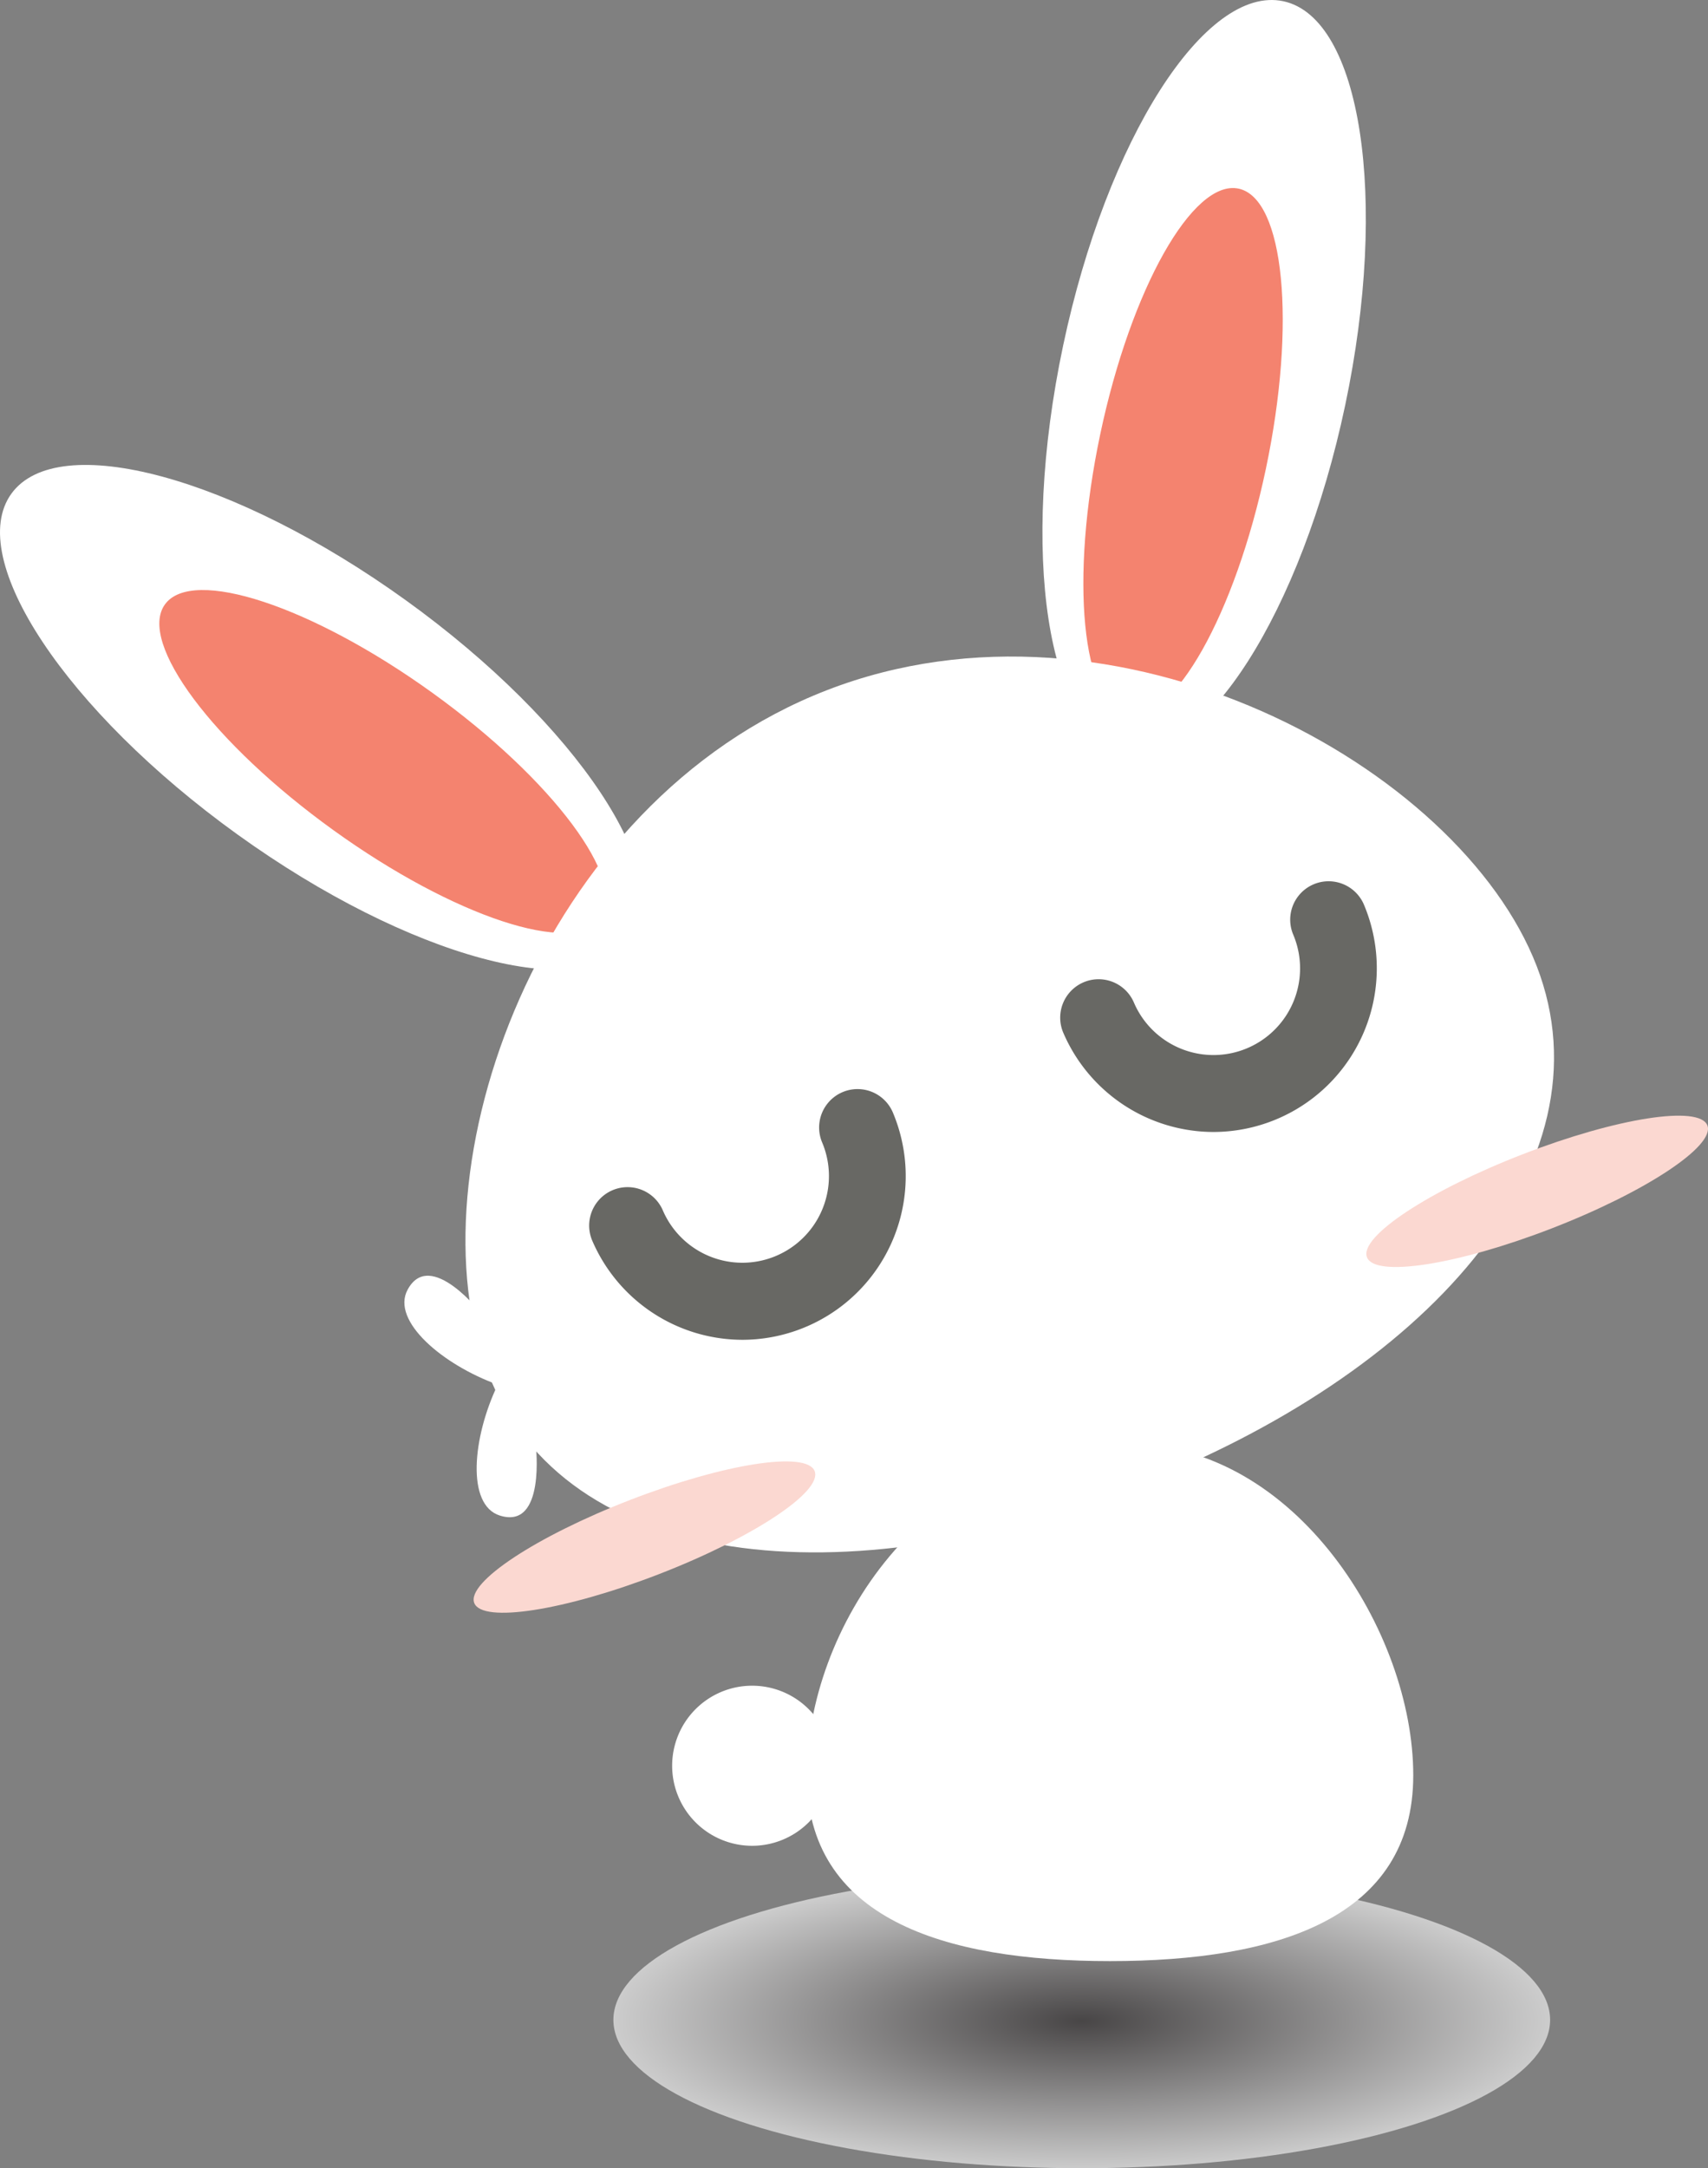 <svg xmlns="http://www.w3.org/2000/svg" xmlns:xlink="http://www.w3.org/1999/xlink" viewBox="0 0 472.988 600"><rect x="0" y="0" width="472.988" height="600" fill="#808080" stroke="none"/><defs><style>.cls-1{isolation:isolate;}.cls-2{fill:#fff;}.cls-3{opacity:0.6;mix-blend-mode:multiply;fill:url(#radial-gradient);}.cls-4{fill:#f4836f;}.cls-5{fill:#fbd8d1;}.cls-6{fill:#686864;}</style><radialGradient id="radial-gradient" cx="802.691" cy="555.752" r="129.709" gradientTransform="translate(-503.127 383.048) scale(1 0.317)" gradientUnits="userSpaceOnUse"><stop offset="0" stop-color="#231f20"/><stop offset="1" stop-color="#fff"/></radialGradient></defs><g class="cls-1"><g id="Layer_1" data-name="Layer 1"><path class="cls-2" d="M276.548,399.819s2.853,23.62-9.959,19.567c-9.279-2.932-7.591-21.565-.573-36.214-15.275-5.52-29.544-17.619-24.985-26.218,6.293-11.873,20.822,6.967,20.822,6.967" transform="translate(-128.185 0)"/><ellipse class="cls-3" cx="299.565" cy="558.944" rx="129.7" ry="41.056"/><path class="cls-2" d="M519.552,491.255c0,39.498-37.596,51.429-83.974,51.429-46.376,0-83.971-11.93-83.971-51.429,0-39.498,31.469-91.606,89.048-91.606C487.031,399.649,519.552,451.756,519.552,491.255Z" transform="translate(-128.185 0)"/><path class="cls-2" d="M303.155,260.353c-12.881,17.894-61.791,4.704-109.242-29.458-47.451-34.161-75.477-76.363-62.596-94.253,12.88-17.891,61.79-4.7,109.244,29.461C288.009,200.264,316.036,242.462,303.155,260.353Z" transform="translate(-128.185 0)"/><path class="cls-4" d="M294.562,254.168c-7.56,10.504-40.711-.436-74.043-24.436-33.333-23.996-54.225-51.965-46.666-62.466,7.561-10.501,40.713.44,74.045,24.436C281.231,215.701,302.123,243.67,294.562,254.168Z" transform="translate(-128.185 0)"/><path class="cls-2" d="M483.536.334C461.966-4.225,434.677,38.453,422.586,95.658c-12.092,57.206-4.409,107.278,17.159,111.836,21.57,4.558,48.859-38.121,60.952-95.325,12.09-57.205,4.409-107.278-17.161-111.836" transform="translate(-128.185 0)"/><path class="cls-4" d="M440.421,197.72c12.661,2.679,29.81-27.727,38.304-67.914,8.495-40.184,5.116-74.93-7.543-77.606-12.661-2.676-29.809,27.731-38.304,67.919C424.384,160.298,427.761,195.048,440.421,197.72Z" transform="translate(-128.185 0)"/><path class="cls-2" d="M553.729,267.32c21.408,55.316-31.046,112.978-111.263,144.021-80.217,31.043-157.82,23.716-179.228-31.603-21.408-55.319,13.735-157.71,93.951-188.753C437.405,159.942,532.322,212.001,553.729,267.32Z" transform="translate(-128.185 0)"/><path class="cls-2" d="M358.618,488.628a22.149,22.149,0,1,1-22.15-22.151A22.148,22.148,0,0,1,358.618,488.628Z" transform="translate(-128.185 0)"/><path class="cls-5" d="M601.003,311.432c2.195,5.676-17.129,18.441-43.162,28.516-26.031,10.075-48.915,13.64-51.11,7.968-2.196-5.673,17.128-18.441,43.159-28.516C575.923,309.324,598.806,305.759,601.003,311.432Z" transform="translate(-128.185 0)"/><path class="cls-5" d="M353.787,407.104c2.195,5.676-17.127,18.441-43.159,28.516C284.594,445.696,261.711,449.261,259.515,443.588c-2.196-5.673,17.128-18.441,43.16-28.516C328.707,405,351.59,401.432,353.787,407.104Z" transform="translate(-128.185 0)"/><path class="cls-6" d="M333.78,370.756a45.345,45.345,0,0,1-41.628-27.533,10.633,10.633,0,0,1,19.564-8.334,23.979,23.979,0,0,0,44.119-18.801,10.633,10.633,0,0,1,19.564-8.334,45.298,45.298,0,0,1-41.619,63.003Z" transform="translate(-128.185 0)"/><path class="cls-6" d="M464.235,313.246A45.356,45.356,0,0,1,422.605,285.712a10.633,10.633,0,0,1,19.564-8.335,23.979,23.979,0,0,0,44.12-18.799,10.633,10.633,0,0,1,19.564-8.334,45.299,45.299,0,0,1-41.618,63.001Z" transform="translate(-128.185 0)"/></g></g></svg>